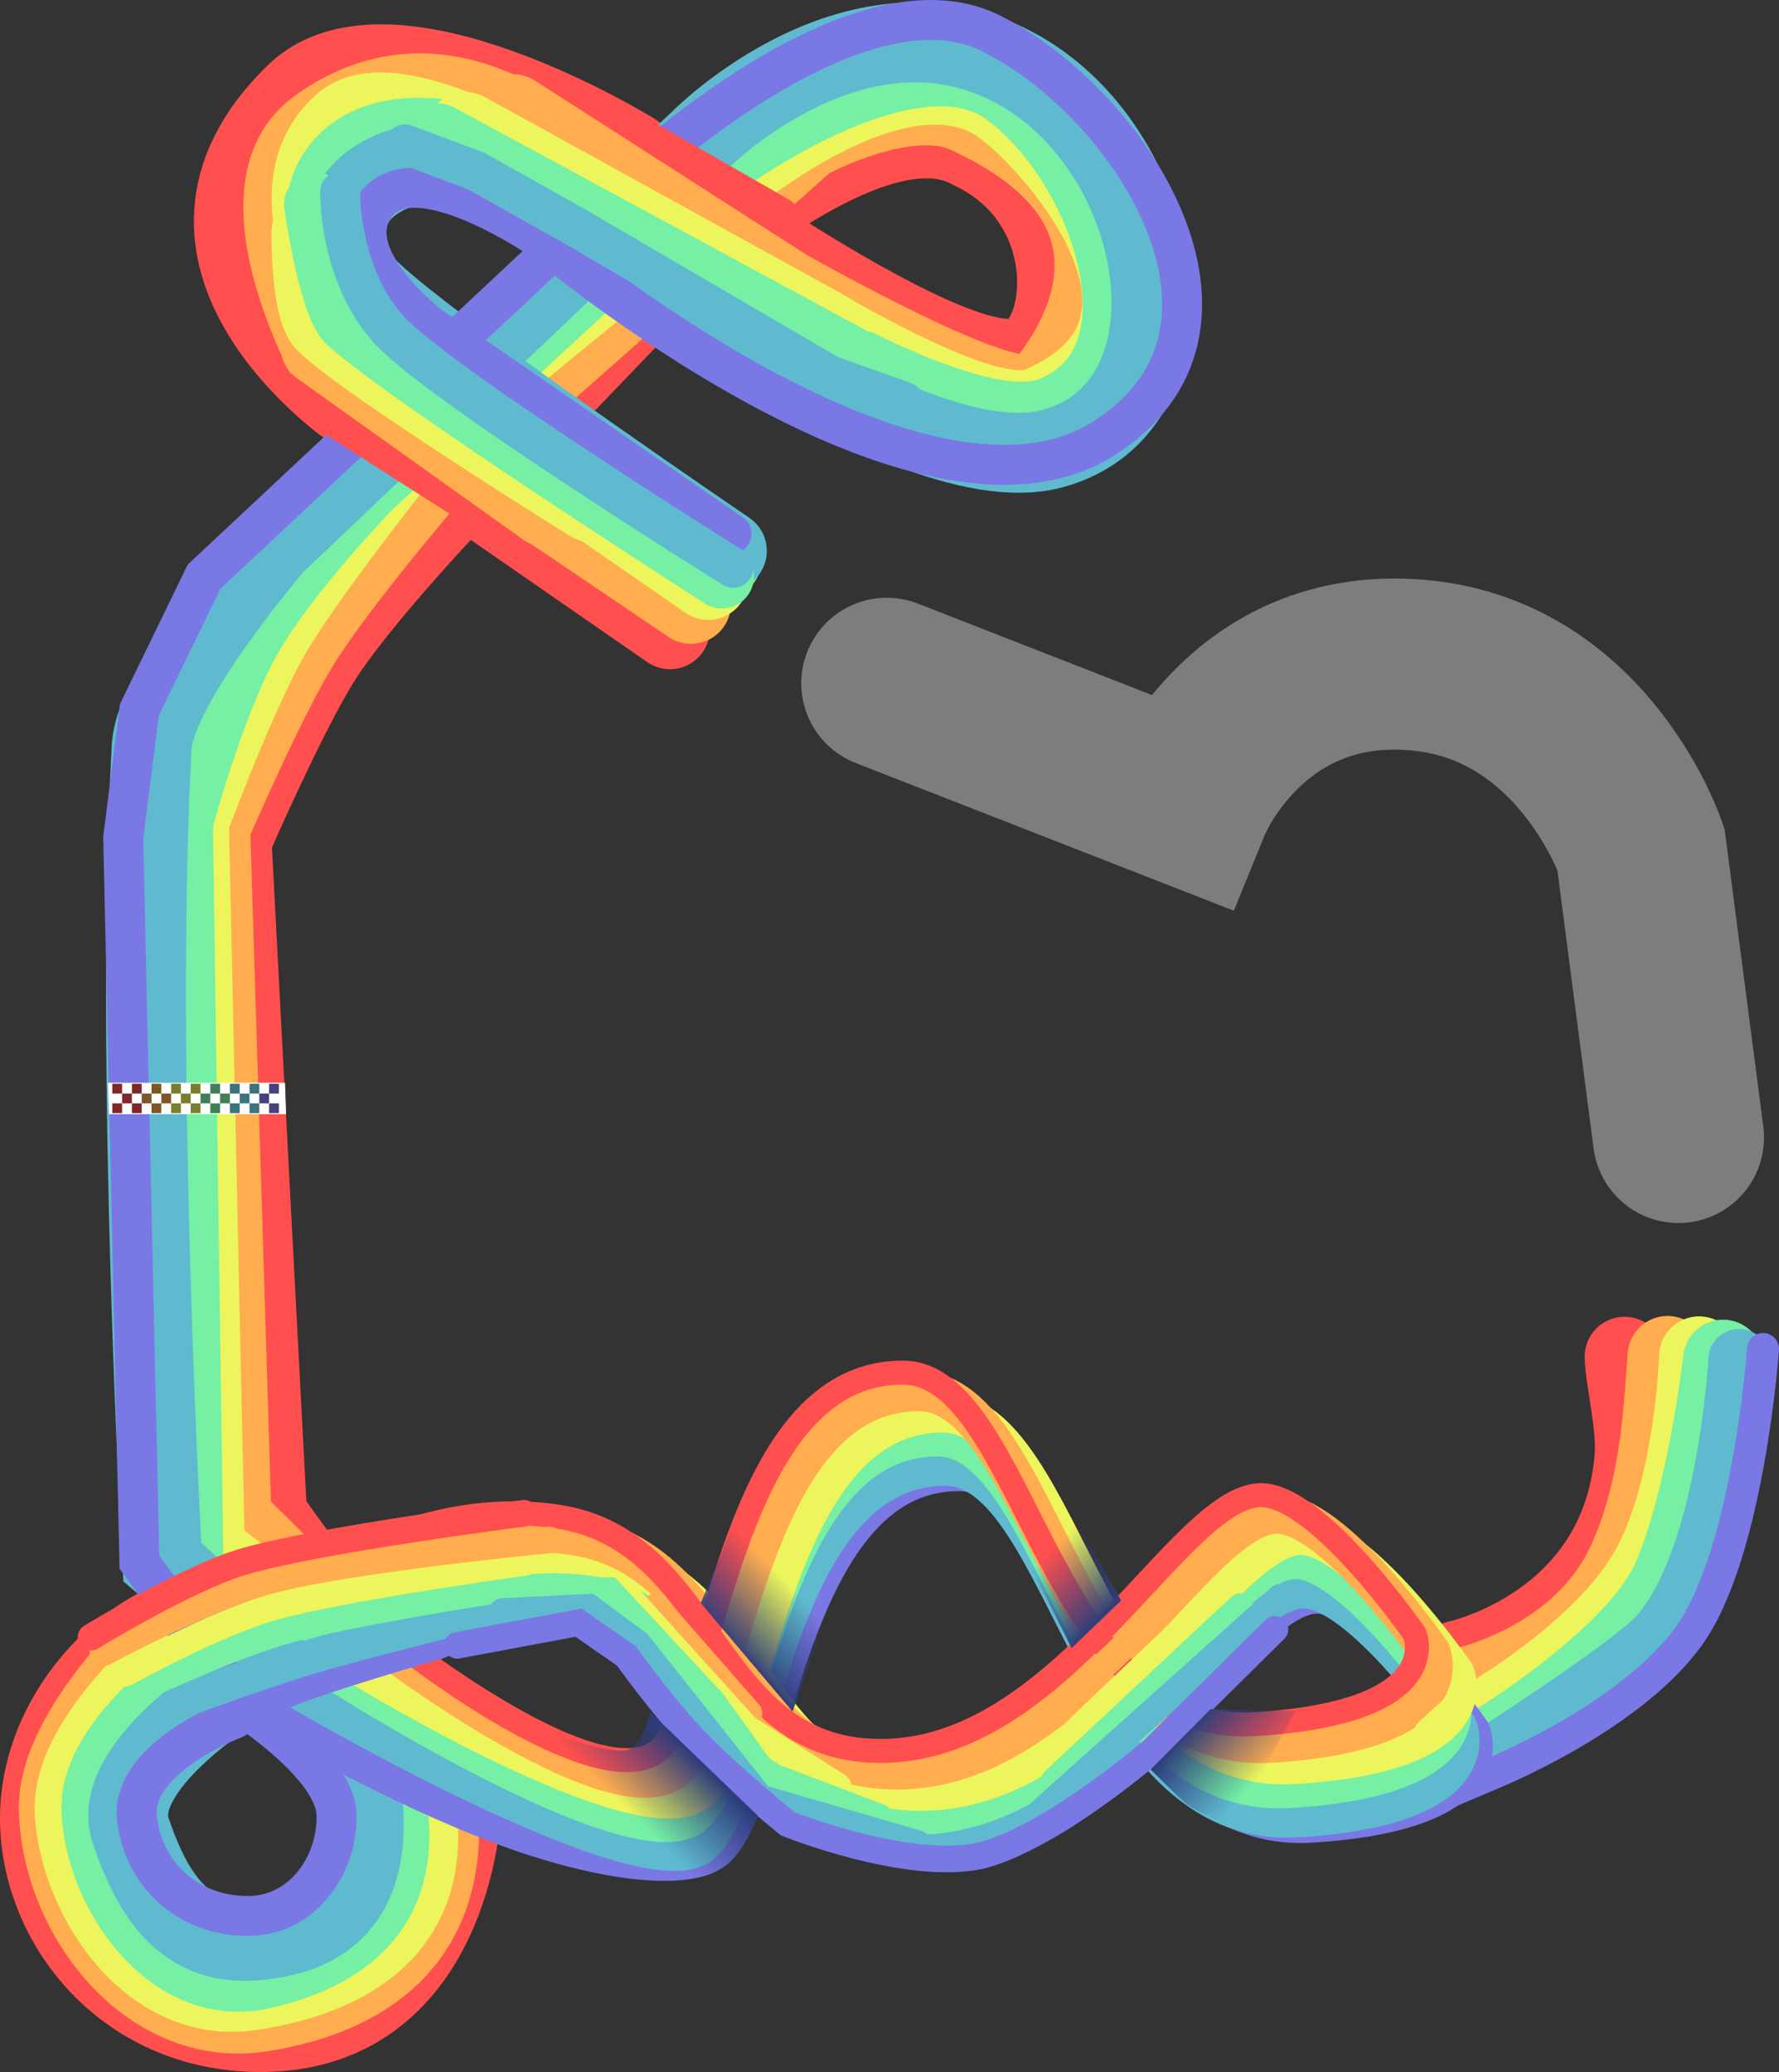 <svg version="1.1" xmlns="http://www.w3.org/2000/svg" xmlns:xlink="http://www.w3.org/1999/xlink" width="333.967" height="389.007" viewBox="0,0,333.967,389.007"><rect x="0" y="0" width="333.967" height="389.007" fill="#333333" stroke="none"/><defs><linearGradient x1="430.623" y1="314.333" x2="418.736" y2="303.574" gradientUnits="userSpaceOnUse" id="color-1"><stop offset="0" stop-color="#2d3d7a" stop-opacity="0"/><stop offset="1" stop-color="#2d3d7a"/></linearGradient><linearGradient x1="322.974" y1="317.475" x2="334.335" y2="306.161" gradientUnits="userSpaceOnUse" id="color-2"><stop offset="0" stop-color="#2d3d7a" stop-opacity="0"/><stop offset="1" stop-color="#2d3d7a"/></linearGradient><linearGradient x1="350.094" y1="271.912" x2="338.518" y2="283.006" gradientUnits="userSpaceOnUse" id="color-3"><stop offset="0" stop-color="#2d3d7a" stop-opacity="0"/><stop offset="1" stop-color="#2d3d7a"/></linearGradient><linearGradient x1="388.611" y1="274.169" x2="400.091" y2="285.361" gradientUnits="userSpaceOnUse" id="color-4"><stop offset="0" stop-color="#2d3d7a" stop-opacity="0"/><stop offset="1" stop-color="#2d3d7a"/></linearGradient></defs><g transform="translate(-200.896,26.682)"><g data-paper-data="{&quot;isPaintingLayer&quot;:true}" fill-rule="nonzero" stroke-linejoin="miter" stroke-miterlimit="10" stroke-dasharray="" stroke-dashoffset="0" style="mix-blend-mode: normal"><path d="M505.873,228.033c0.162,4.614 2.345,12.931 1.857,18.904c-2.592,31.741 -33.333,38.167 -33.333,38.167" fill="none" stroke="#ff4f4f" stroke-width="15" stroke-linecap="round"/><path d="M513.938,227.881c-0.799,9.358 -1.074,24.399 -7.519,38.609c-8.81,19.425 -31.556,23.84 -31.556,23.84" fill="none" stroke="#ffad4f" stroke-width="15" stroke-linecap="round"/><path d="M519.86,227.96c0,0 -0.754,25.597 -9.496,40.619c-8.742,15.023 -30,27.25 -30,27.25" fill="none" stroke="#ecf55b" stroke-width="15" stroke-linecap="round"/><path d="M524.363,228.579c0,0 -2.88,25.643 -9.5,41c-6.62,15.357 -34.5,32 -34.5,32" fill="none" stroke="#75f0a5" stroke-width="15" stroke-linecap="round"/><path d="M527.363,228.579c0,0 -1.979,37.375 -15,52c-4.54,5.099 -29,21 -29,21" fill="none" stroke="#5fbacf" stroke-width="11.5" stroke-linecap="round"/><path d="M531.863,226.579c0,0 -2.688,38.419 -14,54c-11.312,15.581 -37.5,26 -37.5,26l-7.969,3.389" fill="none" stroke="#7a78e4" stroke-width="6" stroke-linecap="round"/><path d="M367.373,101.604l56.259,21.977c0,0 11.772,-28.848 44.521,-25.282c30.257,3.295 40.788,34.418 40.788,34.418l7.045,54.157" fill="none" stroke="#7d7d7d" stroke-width="32.125" stroke-linecap="round"/><path d="" fill="none" stroke="#ff4f4f" stroke-width="15" stroke-linecap="round"/><path d="" fill="none" stroke="#ffad4f" stroke-width="15" stroke-linecap="round"/><path d="" fill="none" stroke="#75f0a5" stroke-width="15" stroke-linecap="round"/><path d="" fill="none" stroke="#5fbacf" stroke-width="15" stroke-linecap="round"/><path d="" fill="none" stroke="#7a78e4" stroke-width="7.5" stroke-linecap="round"/><path d="M326.665,91.454l-59.935,-41.518c0,0 -41.505,-28.692 -10.333,-59c17.674,-17.184 63.333,11 63.333,11c0,0 63.307,46.431 74.667,37.667c7.662,-5.912 8.181,-29.317 -11.333,-38.333c-20.261,-11.209 -61.667,29.111 -61.667,29.111l-38.667,40.333c0,0 -15.116,16.19 -21.495,26.22c-6.409,10.076 -16.871,34.097 -16.871,34.097l6.667,126.667c0,0 8.447,12.178 11.62,15.146c9.551,8.934 25.186,29.071 25.03,37.069c-0.271,13.931 -7.012,45.075 -38.117,44.913c-25.463,-0.133 -41.271,-20.629 -41.167,-40.333c0.109,-20.644 18.48,-38.31 34,-39" fill="none" stroke="#ff4f4f" stroke-width="15" stroke-linecap="round"/><path d="M247.932,265.022c0,0 -36.459,28.259 -36,48c0.459,19.741 16.864,41.321 38,38c21.136,-3.321 36.171,-15.109 33,-41c-2.204,-17.998 -38.568,-51.443 -38.568,-51.443l-4,-130c0,0 9.858,-22.931 16.382,-33.75c7.095,-11.768 25.618,-33.25 25.618,-33.25l70,-62c0,0 18.587,-10.203 30,-5c35.529,16.198 23.773,40.706 14,52c-6.973,8.058 -87,-42 -87,-42c0,0 -23.971,-25.511 -49,-7c-15.22,11.257 2,43 2,43l68.257,46.119" fill="none" stroke="#ffad4f" stroke-width="15" stroke-linecap="round"/><path d="M240.932,278.022c0,0 -27.252,19.72 -26,36c1.252,16.28 14.632,35.755 33,33c18.369,-2.755 34.513,-11.954 31,-35c-3.513,-23.046 -39.568,-47.443 -39.568,-47.443l-3,-137c0,0 8.854,-24.204 15.546,-35.564c7.54,-12.801 27.454,-37.436 27.454,-37.436l55,-45c0,0 33.769,-30.262 54,-17c9.327,6.114 42.183,41.928 8,57c-20.503,9.04 -112.715,-68.964 -131,-53c-15.477,13.513 4,41 4,41l64.489,44.622" fill="none" stroke="#ecf55b" stroke-width="15" stroke-linecap="round"/><path d="M247.932,281.022c0,0 -28.526,17.001 -28,32c0.526,14.999 13.473,33.787 30,30c16.527,-3.787 27.65,-13.257 23,-34c-4.65,-20.743 -37.568,-39.443 -37.568,-39.443l-2,-142c0,0 5.856,-22.3 13,-35c7.144,-12.7 23,-29 23,-29l64,-59c0,0 37.698,-28.957 57,-15c19.302,13.957 32.374,52.75 8,62c-22.99,8.725 -99,-48 -99,-48c0,0 -22.45,-9.89 -33,0c-10.55,9.89 2,26 2,26l68.061,48.661" fill="none" stroke="#75f0a5" stroke-width="15" stroke-linecap="round"/><path d="M244.932,290.522c0,0 -23.559,14.587 -19.5,26.5c4.113,12.071 10.169,22.199 24.5,20.5c7.31,-0.867 21.321,-3.908 19,-26.5c-1.416,-13.786 -37.568,-44.443 -37.568,-44.443c0,0 -5.25,-93.764 -2,-153c0.656,-11.951 23,-38 23,-38l80,-76c0,0 29.828,-30.207 60,-13c28.016,15.978 35.075,63.247 6,71c-29.075,7.753 -96,-47 -96,-47c0,0 -17.844,-9.48 -28,-5c-10.156,4.481 -9.877,12.832 -6,20c2.82,5.214 41.357,32.166 61.133,45.779c3.175,2.186 5.867,4.027 7.849,5.38" fill="none" stroke="#5fbacf" stroke-width="15" stroke-linecap="round"/><path d="M244.843,296.022c0,0 -19.803,7.375 -18.214,19c1.59,11.625 11.099,18.279 21.249,18c10.15,-0.279 16.426,-9.892 16.19,-19c-0.236,-9.108 -17.202,-20 -17.202,-20l-19.801,-27.443l-3.036,-136l3.036,-24l12.143,-25l76.903,-72c0,0 44.39,-43.209 70.831,-30c26.442,13.209 53.292,55.557 21.249,76c-34.938,22.291 -105.235,-37 -105.235,-37c0,0 -23.79,-16.629 -31.368,-7c-7.578,9.629 10.119,23 10.119,23l56.511,38.971" fill="none" stroke="#7a78e4" stroke-width="7.5" stroke-linecap="round"/><path d="M275.932,284.522c0,0 17.935,-11.258 40,-8c30.492,4.503 28.647,45.011 62,44c33.353,-1.011 54.806,-47.583 70,-48c10.838,-0.297 29,26 29,26c0,0 6.578,14.784 -30,17c-38.639,2.34 -43.115,-65.936 -66,-66c-33.016,-0.092 -35.07,62.364 -46,71c-5.21,4.117 -21.362,2.241 -39.454,-4.513c-19.859,-7.413 -41.546,-19.987 -41.546,-19.987" fill="none" stroke="#7a78e4" stroke-width="7.5" stroke-linecap="round"/><path d="M273.432,283.522c0,0 17.935,-11.258 40,-8c30.492,4.503 28.647,45.011 62,44c33.353,-1.011 54.806,-47.583 70,-48c10.838,-0.297 29,26 29,26c0,0 6.578,14.784 -30,17c-38.639,2.34 -43.115,-65.936 -66,-66c-33.016,-0.092 -35.07,62.364 -46,71c-10.93,8.636 -74.5,-28.5 -74.5,-28.5" fill="none" stroke="#5fbacf" stroke-width="7.5" stroke-linecap="round"/><path d="M271.932,278.022c0,0 17.935,-11.258 40,-8c30.492,4.503 28.647,45.011 62,44c33.353,-1.011 54.806,-47.583 70,-48c10.838,-0.297 29,26 29,26c0,0 6.578,14.784 -30,17c-38.639,2.34 -43.115,-65.936 -66,-66c-33.016,-0.092 -35.07,62.364 -46,71c-10.93,8.636 -65.5,-26 -65.5,-26" fill="none" stroke="#75f0a5" stroke-width="7.5" stroke-linecap="round"/><path d="M272.932,273.522c0,0 17.935,-11.258 40,-8c30.492,4.503 28.647,45.011 62,44c33.353,-1.011 54.806,-47.583 70,-48c10.838,-0.297 29,26 29,26c0,0 6.578,14.784 -30,17c-38.639,2.34 -43.115,-65.936 -66,-66c-33.016,-0.092 -35.07,62.364 -46,71c-10.93,8.636 -63.5,-23.5 -63.5,-23.5" fill="none" stroke="#ecf55b" stroke-width="7.5" stroke-linecap="round"/><path d="M268.432,269.522c0,0 17.935,-11.258 40,-8c30.492,4.503 28.647,45.011 62,44c33.353,-1.011 54.806,-47.583 70,-48c10.838,-0.297 29,26 29,26c0,0 6.578,14.784 -30,17c-38.639,2.34 -43.115,-65.936 -66,-66c-33.016,-0.092 -35.07,62.364 -46,71c-10.93,8.636 -51,-21 -51,-21" fill="none" stroke="#ffad4f" stroke-width="7.5" stroke-linecap="round"/><path d="M265.432,266.022c0,0 17.935,-11.258 40,-8c30.492,4.503 28.647,45.011 62,44c33.353,-1.011 54.806,-47.583 70,-48c10.838,-0.297 29,26 29,26c0,0 6.578,14.784 -30,17c-38.639,2.34 -43.115,-65.936 -66,-66c-33.016,-0.092 -35.07,62.364 -46,71c-10.93,8.636 -45,-17.5 -45,-17.5" fill="none" stroke="#ff4f4f" stroke-width="4.5" stroke-linecap="round"/><path d="M474.676,293.219l-5.75,5.25" fill="none" stroke="#ecf55b" stroke-width="5" stroke-linecap="round"/><path d="M240.994,297.178c0,0 11.626,-5.103 18.112,-7.392c7.526,-2.656 24.388,-7.608 24.388,-7.608" fill="none" stroke="#7a78e4" stroke-width="5" stroke-linecap="round"/><path d="M236.244,292.178c0,0 14.591,-5.336 22.704,-7.747c9.372,-2.785 30.296,-8.003 30.296,-8.003" fill="none" stroke="#5fbacf" stroke-width="6.5" stroke-linecap="round"/><path d="M227.494,290.178c0,0 17.303,-8.061 27.442,-10.865c11.651,-3.222 38.558,-7.385 38.558,-7.385" fill="none" stroke="#75f0a5" stroke-width="5" stroke-linecap="round"/><path d="M224.494,287.428c0,0 16.62,-9.335 27.937,-12.477c13.283,-3.687 46.813,-8.273 46.813,-8.273" fill="none" stroke="#ecf55b" stroke-width="5" stroke-linecap="round"/><path d="M220.244,283.678c0,0 18.504,-10.118 31.027,-13.561c14.708,-4.044 52.723,-7.689 52.723,-7.689" fill="none" stroke="#ffad4f" stroke-width="5" stroke-linecap="round"/><path d="M217.994,280.678c0,0 17.963,-10.992 28.369,-14.101c14.113,-4.216 52.881,-9.149 52.881,-9.149" fill="none" stroke="#ff4f4f" stroke-width="5" stroke-linecap="round"/><path d="M221.15,176.6h33.25l0.2,5.9h-33.25z" fill="#ffffff" stroke="none" stroke-width="1" stroke-linecap="butt"/><path d="M404.744,289.216l10.75,-10.25" fill="none" stroke="#ffad4f" stroke-width="5" stroke-linecap="round"/><path d="M323.994,274.966l17.5,20" fill="none" stroke="#ffad4f" stroke-width="5" stroke-linecap="round"/><path d="M423.744,278.466l-20.5,19.5" fill="none" stroke="#ecf55b" stroke-width="5" stroke-linecap="round"/><path d="M358.244,308.716l-17.25,-11l-23,-25.5" fill="none" stroke="#ecf55b" stroke-width="5" stroke-linecap="round"/><path d="M433.744,274.966l-35,32.75" fill="none" stroke="#75f0a5" stroke-width="5" stroke-linecap="round"/><path d="M298.744,271.966h16.5l19.5,21l9.5,13.25l21.75,8.25" fill="none" stroke="#75f0a5" stroke-width="5" stroke-linecap="round"/><path d="M441.244,273.216l-48,43" fill="none" stroke="#5fbacf" stroke-width="5" stroke-linecap="round"/><path d="M295.244,275.866l16.2,-0.8l9.2,6.8l23,29l29.6,8.6" fill="none" stroke="#5fbacf" stroke-width="5" stroke-linecap="round"/><path d="M440.244,279.216l-23,22.75c0,0 -17.121,14.876 -30.5,19.25c-13.379,4.374 -38,-5.5 -38,-5.5c0,0 -10.981,-8.972 -17.25,-15.5c-6.269,-6.528 -13,-16 -13,-16l-9,-6.25l-22.75,4.25" fill="none" stroke="#7a78e4" stroke-width="5" stroke-linecap="round"/><path d="M310.598,-2.573l34.333,19.667" fill="none" stroke="#ff4f4f" stroke-width="15" stroke-linecap="round"/><path d="M350.265,28.76l-53,-34" fill="none" stroke="#ffad4f" stroke-width="15" stroke-linecap="round"/><path d="M356.598,35.76l-68.333,-37.667" fill="none" stroke="#ecf55b" stroke-width="15" stroke-linecap="round"/><path d="M283.265,-1.24l80.667,43.667" fill="none" stroke="#75f0a5" stroke-width="12" stroke-linecap="round"/><path d="M370.598,48.76l-14,-5l-47.333,-27.667l-19,-10.667l-13.333,-5" fill="none" stroke="#5fbacf" stroke-width="7.5" stroke-linecap="round"/><path d="M262.464,46.313l33.359,21.278" data-paper-data="{&quot;index&quot;:null}" fill="none" stroke="#ff4f4f" stroke-width="15" stroke-linecap="round"/><path d="M303.492,68.551l-42.443,-30.284" data-paper-data="{&quot;index&quot;:null}" fill="none" stroke="#ffad4f" stroke-width="15" stroke-linecap="round"/><path d="M311.845,67.568c0,0 -41.625,-25.857 -49.726,-33.657c-2.847,-2.741 -2.772,-16.891 -2.772,-16.891" data-paper-data="{&quot;index&quot;:null}" fill="none" stroke="#ecf55b" stroke-width="15" stroke-linecap="round"/><path d="M336.429,81.553c0,0 -58.984,-37.772 -70.037,-47.901c-3.472,-3.181 -6.176,-21.937 -6.176,-21.937" data-paper-data="{&quot;index&quot;:null}" fill="none" stroke="#75f0a5" stroke-width="12" stroke-linecap="round"/><path d="M338.546,79.913c0,0 -54.891,-34.146 -64.503,-44.571c-9.612,-10.424 -9.288,-26.028 -9.288,-26.028" data-paper-data="{&quot;index&quot;:null}" fill="none" stroke="#5fbacf" stroke-width="7.5" stroke-linecap="round"/><path d="M444.041,294.562l-11.594,21.513c0,0 -5.828,-2.011 -8.485,-3.815c-1.177,-0.799 -7.048,-6.73 -7.048,-6.73l11.236,-11.328z" data-paper-data="{&quot;origPos&quot;:null}" fill="url(#color-1)" stroke="none" stroke-width="0" stroke-linecap="butt"/><path d="M323.689,326.515l-19.914,-27.785c0,0 11.585,3.837 14.6,3.208c3.344,-0.697 4.581,-7.204 4.581,-7.204l20.169,19.442c0,0 -2.799,7.586 -6.348,9.839c-2.689,1.707 -13.089,2.5 -13.089,2.5z" data-paper-data="{&quot;origPos&quot;:null}" fill="url(#color-2)" stroke="none" stroke-width="0" stroke-linecap="butt"/><path d="M340.593,254.649l16.992,17.71l-7.909,22.289l-17.225,-20.372z" data-paper-data="{&quot;origPos&quot;:null}" fill="url(#color-3)" stroke="none" stroke-width="0" stroke-linecap="butt"/><path d="M389.181,257.251l9.623,-6.084l12.545,22.647l-9.275,8.907z" data-paper-data="{&quot;origPos&quot;:null}" fill="url(#color-4)" stroke="none" stroke-width="0" stroke-linecap="butt"/><g stroke="none" stroke-width="0" stroke-linecap="butt"><path d="M221.976,178.626v-1.84h1.84v1.84z" fill="#802828"/><path d="M221.976,182.305v-1.84h1.84v1.84z" fill="#802828"/><path d="M223.816,180.465v-1.84h1.84v1.84z" fill="#802828"/><path d="M225.656,178.626v-1.84h1.84v1.84z" fill="#802828"/><path d="M225.656,182.305v-1.84h1.84v1.84z" fill="#802828"/><path d="M227.496,180.465v-1.84h1.84v1.84z" fill="#7f5627"/><path d="M229.336,178.626v-1.84h1.84v1.84z" fill="#7f5627"/><path d="M229.336,182.305v-1.84h1.84v1.84z" fill="#7f5627"/><path d="M231.176,180.465v-1.84h1.84v1.84z" fill="#7f5627"/><path d="M233.016,178.626v-1.84h1.84v1.84z" fill="#797f2f"/><path d="M233.016,182.305v-1.84h1.84v1.84z" fill="#797f2f"/><path d="M234.855,180.465v-1.84h1.84v1.84z" fill="#797f2f"/><path d="M236.695,178.626v-1.84h1.84v1.84z" fill="#797f2f"/><path d="M236.695,182.305v-1.84h1.84v1.84z" fill="#797f2f"/><path d="M238.535,180.465v-1.84h1.84v1.84z" fill="#3f8058"/><path d="M240.375,178.626v-1.84h1.84v1.84z" fill="#3f8058"/><path d="M240.375,182.305v-1.84h1.84v1.84z" fill="#3f8058"/><path d="M242.215,180.465v-1.84h1.84v1.84z" fill="#3f8058"/><path d="M244.055,178.626v-1.84h1.84v1.84z" fill="#3b7480"/><path d="M244.055,182.305v-1.84h1.84v1.84z" fill="#3b7480"/><path d="M245.895,180.465v-1.84h1.84v1.84z" fill="#3b7480"/><path d="M247.735,178.626v-1.84h1.84v1.84z" fill="#3b7480"/><path d="M247.735,182.305v-1.84h1.84v1.84z" fill="#3b7480"/><path d="M249.575,180.465v-1.84h1.84v1.84z" fill="#44437f"/><path d="M251.415,178.626v-1.84h1.84v1.84z" fill="#44437f"/><path d="M251.415,182.305v-1.84h1.84v1.84z" fill="#44437f"/></g></g></g></svg>